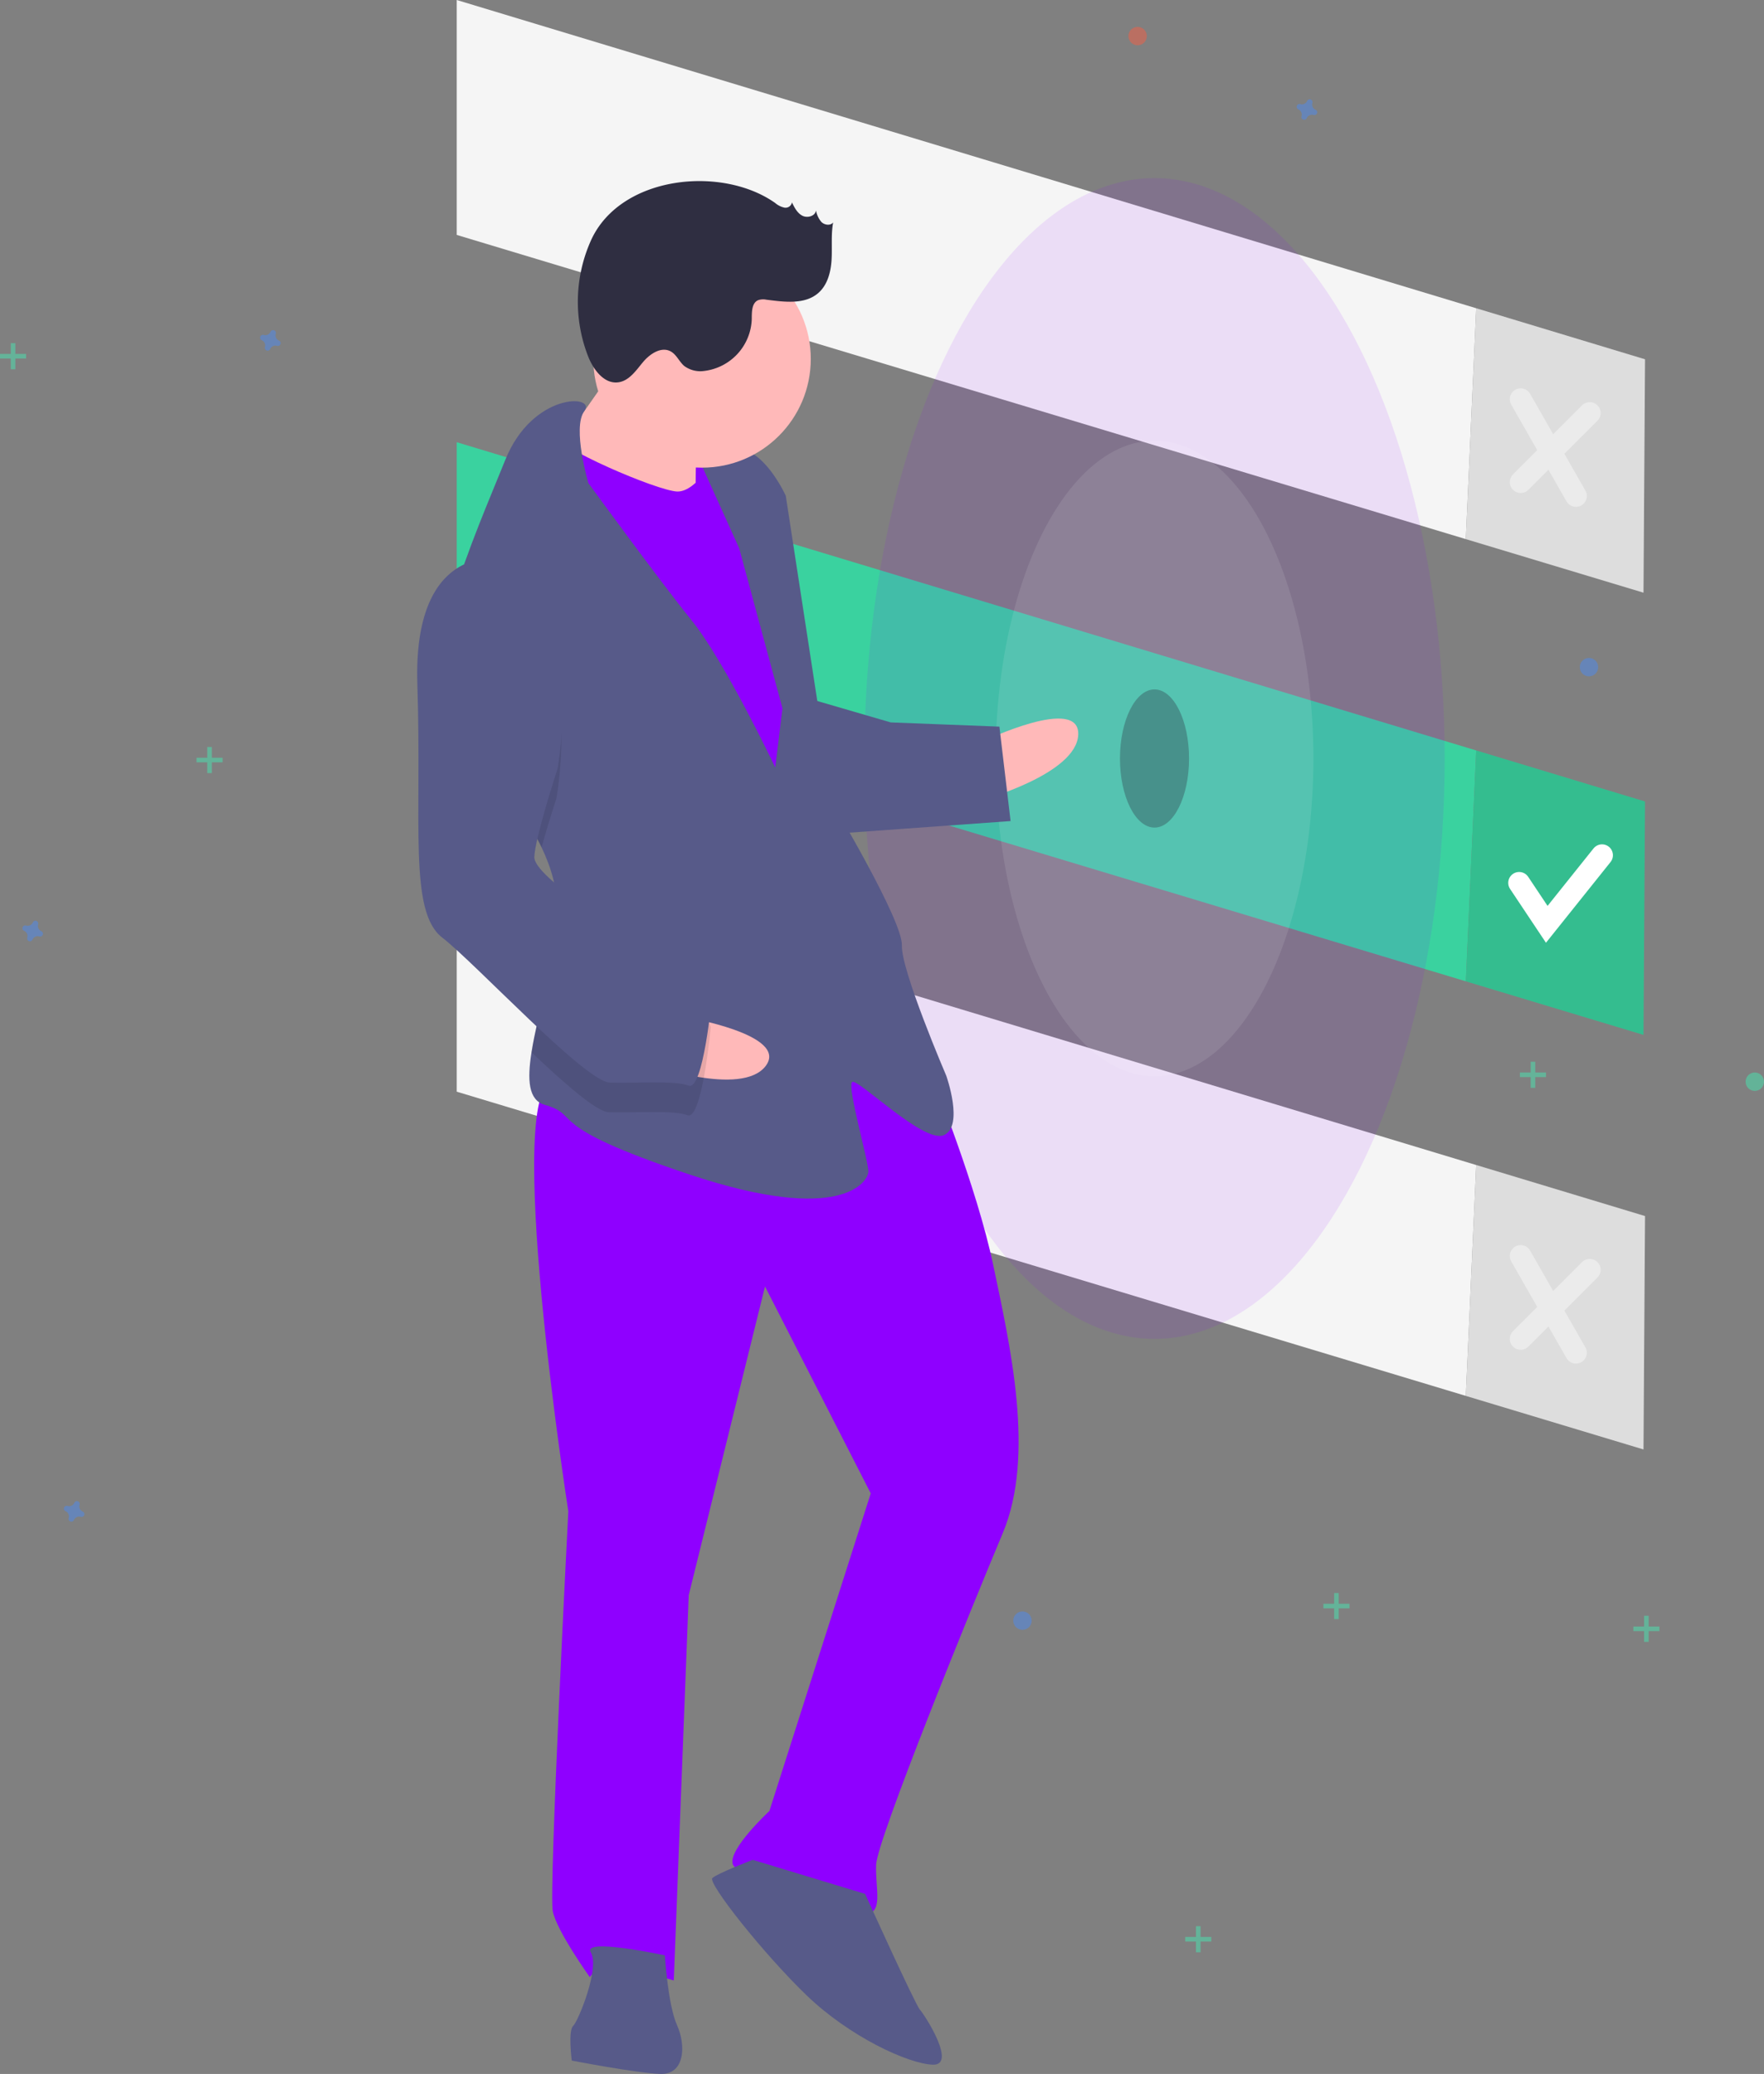 <svg id="f9bc2a0f-651a-4336-bfd5-9ca8f57cbc4d" data-name="Layer 1" xmlns="http://www.w3.org/2000/svg" width="567" height="666.546" viewBox="0 0 567 666.546"><rect x="0" y="0" width="567" height="666.546" fill="#808080" stroke="none"/><title>Choose</title><polygon points="528.756 115.473 474.496 99.068 471.159 173.268 528.262 190.48 528.756 115.473" fill="#f5f5f5"/><polygon points="146.808 0 146.808 75.501 471.159 173.268 474.496 99.068 146.808 0" fill="#f5f5f5"/><polygon points="528.756 115.473 474.496 99.068 471.159 173.268 528.262 190.48 528.756 115.473" opacity="0.1"/><polygon points="528.756 257.593 474.496 241.188 471.159 315.388 528.262 332.601 528.756 257.593" fill="#3ad29f"/><polygon points="146.808 142.12 146.808 217.621 471.159 315.388 474.496 241.188 146.808 142.12" fill="#3ad29f"/><polygon points="528.756 257.593 474.496 241.188 471.159 315.388 528.262 332.601 528.756 257.593" opacity="0.1"/><polyline points="488.291 283.747 497.174 297.07 514.939 274.864" fill="none" stroke="#fff" stroke-linecap="round" stroke-miterlimit="10" stroke-width="7"/><g opacity="0.4"><line x1="488.785" y1="128.303" x2="506.55" y2="159.392" fill="none" stroke="#fff" stroke-linecap="round" stroke-miterlimit="10" stroke-width="7"/><line x1="510.991" y1="132.744" x2="488.785" y2="154.95" fill="none" stroke="#fff" stroke-linecap="round" stroke-miterlimit="10" stroke-width="7"/></g><polygon points="528.756 390.83 474.496 374.426 471.159 448.626 528.262 465.838 528.756 390.83" fill="#f5f5f5"/><polygon points="146.808 275.358 146.808 350.859 471.159 448.626 474.496 374.426 146.808 275.358" fill="#f5f5f5"/><polygon points="528.756 390.83 474.496 374.426 471.159 448.626 528.262 465.838 528.756 390.83" opacity="0.1"/><g opacity="0.4"><line x1="488.785" y1="403.661" x2="506.55" y2="434.749" fill="none" stroke="#fff" stroke-linecap="round" stroke-miterlimit="10" stroke-width="7"/><line x1="510.991" y1="408.102" x2="488.785" y2="430.308" fill="none" stroke="#fff" stroke-linecap="round" stroke-miterlimit="10" stroke-width="7"/></g><ellipse cx="371.091" cy="243.775" rx="11.103" ry="22.206" opacity="0.3"/><ellipse cx="371.091" cy="243.775" rx="93.266" ry="186.533" fill="#8f00ff" opacity="0.1"/><ellipse cx="371.091" cy="243.775" rx="51.074" ry="102.149" fill="#fff" opacity="0.1"/><g opacity="0.5"><rect x="3.454" y="110.291" width="1.48" height="8.389" fill="#47e6b1"/><rect x="319.954" y="227.018" width="1.48" height="8.389" transform="translate(235.407 -206.209) rotate(90)" fill="#47e6b1"/></g><g opacity="0.5"><rect x="528.454" y="519.291" width="1.48" height="8.389" fill="#47e6b1"/><rect x="844.954" y="636.018" width="1.48" height="8.389" transform="translate(1169.407 -322.209) rotate(90)" fill="#47e6b1"/></g><g opacity="0.5"><rect x="491.992" y="341.236" width="1.48" height="8.389" fill="#47e6b1"/><rect x="808.492" y="457.964" width="1.48" height="8.389" transform="translate(954.89 -463.802) rotate(90)" fill="#47e6b1"/></g><g opacity="0.5"><rect x="428.828" y="511.978" width="1.48" height="8.389" fill="#47e6b1"/><rect x="745.328" y="628.705" width="1.48" height="8.389" transform="translate(1062.467 -229.896) rotate(90)" fill="#47e6b1"/></g><g opacity="0.5"><rect x="384.415" y="619.061" width="1.48" height="8.389" fill="#47e6b1"/><rect x="700.915" y="735.789" width="1.48" height="8.389" transform="translate(1125.138 -78.399) rotate(90)" fill="#47e6b1"/></g><g opacity="0.5"><rect x="66.619" y="240.074" width="1.48" height="8.389" fill="#47e6b1"/><rect x="383.119" y="356.802" width="1.48" height="8.389" transform="translate(428.355 -139.59) rotate(90)" fill="#47e6b1"/></g><path d="M406.16,226.182a1.813,1.813,0,0,1-1.01-2.192.872.872,0,0,0,.039-.201h0a.909.909,0,0,0-1.634-.603h0a.871.871,0,0,0-.101.179,1.813,1.813,0,0,1-2.192,1.01.871.871,0,0,0-.201-.039h0a.909.909,0,0,0-.603,1.634h0a.872.872,0,0,0,.179.101,1.813,1.813,0,0,1,1.01,2.192.872.872,0,0,0-.039.201h0a.909.909,0,0,0,1.634.603h0a.872.872,0,0,0,.101-.179,1.813,1.813,0,0,1,2.192-1.01.872.872,0,0,0,.201.039h0a.909.909,0,0,0,.603-1.634h0A.872.872,0,0,0,406.16,226.182Z" transform="translate(-316.5 -116.727)" fill="#4d8af0" opacity="0.5"/><path d="M739.352,151.989a1.813,1.813,0,0,1-1.01-2.192.872.872,0,0,0,.039-.201h0a.909.909,0,0,0-1.634-.603h0a.872.872,0,0,0-.101.179,1.813,1.813,0,0,1-2.192,1.01.872.872,0,0,0-.201-.039h0a.909.909,0,0,0-.603,1.634h0a.871.871,0,0,0,.179.101,1.813,1.813,0,0,1,1.01,2.192.871.871,0,0,0-.039.201h0a.909.909,0,0,0,1.634.603h0a.872.872,0,0,0,.101-.179,1.813,1.813,0,0,1,2.192-1.01.871.871,0,0,0,.201.039h0a.909.909,0,0,0,.603-1.634h0A.872.872,0,0,0,739.352,151.989Z" transform="translate(-316.5 -116.727)" fill="#4d8af0" opacity="0.5"/><path d="M329.77,415.997a1.813,1.813,0,0,1-1.01-2.192.871.871,0,0,0,.039-.201h0a.909.909,0,0,0-1.634-.603h0a.871.871,0,0,0-.101.179,1.813,1.813,0,0,1-2.192,1.01.872.872,0,0,0-.201-.039h0a.909.909,0,0,0-.603,1.634h0a.871.871,0,0,0,.179.101,1.813,1.813,0,0,1,1.01,2.192.872.872,0,0,0-.039.201h0a.909.909,0,0,0,1.634.603h0a.871.871,0,0,0,.101-.179,1.813,1.813,0,0,1,2.192-1.01.872.872,0,0,0,.201.039h0a.909.909,0,0,0,.603-1.634h0A.871.871,0,0,0,329.77,415.997Z" transform="translate(-316.5 -116.727)" fill="#4d8af0" opacity="0.5"/><path d="M343.093,602.529a1.813,1.813,0,0,1-1.01-2.192.871.871,0,0,0,.039-.201h0a.909.909,0,0,0-1.634-.603h0a.871.871,0,0,0-.101.179,1.813,1.813,0,0,1-2.192,1.01.872.872,0,0,0-.201-.039h0a.909.909,0,0,0-.603,1.634h0a.871.871,0,0,0,.179.101,1.813,1.813,0,0,1,1.01,2.192.872.872,0,0,0-.039.201h0a.909.909,0,0,0,1.634.603h0a.871.871,0,0,0,.101-.179,1.813,1.813,0,0,1,2.192-1.01.871.871,0,0,0,.201.039h0A.909.909,0,0,0,343.272,602.63h0A.871.871,0,0,0,343.093,602.529Z" transform="translate(-316.5 -116.727)" fill="#4d8af0" opacity="0.5"/><circle cx="248.71" cy="134.471" r="2.961" fill="#f55f44" opacity="0.5"/><circle cx="328.653" cy="520.86" r="2.961" fill="#4d8af0" opacity="0.5"/><circle cx="510.744" cy="214.414" r="2.961" fill="#4d8af0" opacity="0.5"/><circle cx="564.039" cy="347.651" r="2.961" fill="#47e6b1" opacity="0.5"/><circle cx="365.663" cy="11.597" r="2.961" fill="#f55f44" opacity="0.5"/><rect x="531.968" y="255.181" width="22.242" height="28.597" transform="translate(758.828 443.074) rotate(-177.779)" fill="#8f00ff"/><path d="M632.79,354.839s30.779-14.706,30.286-2.005S632.051,373.89,632.051,373.89Z" transform="translate(-316.5 -116.727)" fill="#ffb9b9"/><path d="M615.903,462.3s14.521,35.542,19.886,61.189,13.536,60.942,3.026,85.974-40.392,98.599-40.7,106.537,2.559,15.999-3.791,15.752-40.907-11.126-42.31-15.95,11.79-17.032,11.79-17.032l32.577-102.082L562.393,530.182l-24.516,99.215-4.802,123.828s-23.567-7.274-26.988-1.047c0,0-10.559-14.719-11.9-21.131s4.987-128.591,4.987-128.591-21.632-139.163-4.169-138.486S580.867,422.783,615.903,462.3Z" transform="translate(-316.5 -116.727)" fill="#8f00ff"/><path d="M594.571,725.401s16.109,35.603,17.635,37.252,12.023,17.955,4.085,17.648-26.68-8.984-40.476-22.239-31.984-36.219-30.335-37.745,12.947-5.858,12.947-5.858Z" transform="translate(-316.5 -116.727)" fill="#575a89"/><path d="M530.208,745.164s.972,15.937,3.901,22.41,2.559,15.999-5.378,15.691-28.453-4.283-28.453-4.283-1.218-9.587.431-11.113,8.676-18.743,5.686-23.628S530.208,745.164,530.208,745.164Z" transform="translate(-316.5 -116.727)" fill="#575a89"/><path d="M518.464,227.981s-16.922,26.373-23.518,32.477,11.962,19.543,11.962,19.543l33.215,4.468s-.418-30.225,1.293-33.338S518.464,227.981,518.464,227.981Z" transform="translate(-316.5 -116.727)" fill="#ffb9b9"/><path d="M547.335,262.49s-6.843,12.454-13.193,12.208-39.196-14.239-40.599-19.064-10.88,34.557-10.88,34.557L563.035,431.631l19.605-13.549-9.499-83.045-7.802-44.821Z" transform="translate(-316.5 -116.727)" fill="#8f00ff"/><path d="M490.579,389.073c3.206,6.707,5.208,13.7,4.931,20.86-.012.318-.025.635-.053.952-.761,14.693-6.173,31.686-8.115,44.044-1.409,8.865-1.008,15.336,4.18,16.856,12.577,3.668-1.834,6.289,46.826,22.485s57.152,2.216,57.275-.959-6.891-27.296-5.242-28.822,23.074,19.974,29.548,17.045.739-19.051.739-19.051-14.583-33.954-14.275-41.892-22.089-45.375-22.089-45.375L569.068,276.052s-5.858-12.947-13.734-14.842-14.411,2.621-14.411,2.621L554.103,292.961l13.905,51.417-2.326,18.989s-16.17-34.016-26.791-47.147-33.264-44.218-33.264-44.218-5.286-17.837-1.296-23.168c3.991-5.346-16.647-6.147-25.446,15.771C474.222,276.221,466.65,293.544,461.907,309.673c-4.227,14.289-6.223,27.646-2.036,35.281C466.271,356.618,482.371,371.949,490.579,389.073Z" transform="translate(-316.5 -116.727)" fill="#575a89"/><path d="M459.871,344.954c6.4,11.664,22.5,26.995,30.708,44.119,2.144-7.723,4.759-15.715,4.759-15.715s10.031-53.669-19.64-67.539a19.858,19.858,0,0,0-13.791,3.853C457.68,323.962,455.683,337.319,459.871,344.954Z" transform="translate(-316.5 -116.727)" opacity="0.1"/><path d="M577.657,341.572l25.154,7.335,34.926,1.354,3.593,30.348-57.398,4.134S569.596,344.439,577.657,341.572Z" transform="translate(-316.5 -116.727)" fill="#575a89"/><path d="M536.639,443.612s33.652,5.583,25.971,15.71-37.492-.52-37.492-.52Z" transform="translate(-316.5 -116.727)" fill="#ffb9b9"/><path d="M495.456,410.885c-.761,14.693-6.173,31.686-8.115,44.044,10.72,10.146,20.914,19.095,24.756,19.244,7.938.308,20.7-.787,25.401.985s7.458-28.33,7.458-28.33-2.806-9.648-15.321-14.904C521.187,428.371,504.994,418.728,495.456,410.885Z" transform="translate(-316.5 -116.727)" opacity="0.1"/><path d="M476.067,296.294s-26.865-4.222-25.414,40.353-2.832,73.027,7.973,81.396,45.903,46.298,53.84,46.606,20.7-.787,25.401.985,7.458-28.33,7.458-28.33-2.806-9.648-15.321-14.904-42.002-23.888-41.756-30.238,7.458-28.33,7.458-28.33S505.738,310.164,476.067,296.294Z" transform="translate(-316.5 -116.727)" fill="#575a89"/><circle cx="225.654" cy="115.353" r="34.952" fill="#ffb9b9"/><path d="M565.689,181.983a6.749,6.749,0,0,0,2.939,1.475,2.097,2.097,0,0,0,2.43-1.683c.8,1.658,1.702,3.426,3.335,4.277s4.157.137,4.393-1.689a7.706,7.706,0,0,0,1.774,3.744c1.013.966,2.85,1.21,3.734.125-.715,3.907-.274,7.926-.498,11.892s-1.282,8.171-4.278,10.778c-4.37,3.803-10.941,2.865-16.689,2.144a5.066,5.066,0,0,0-2.615.143c-2.152.917-2.055,3.913-2.084,6.252a17.373,17.373,0,0,1-15.212,16.497,8.709,8.709,0,0,1-6.472-1.58c-1.632-1.383-2.466-3.638-4.336-4.677-3.042-1.69-6.732.775-8.956,3.452s-4.416,5.969-7.862,6.459c-4.557.648-8.028-3.996-9.73-8.272A48.223,48.223,0,0,1,506.518,193.851C516.033,173.11,548.536,169.829,565.689,181.983Z" transform="translate(-316.5 -116.727)" fill="#2f2e41"/></svg>